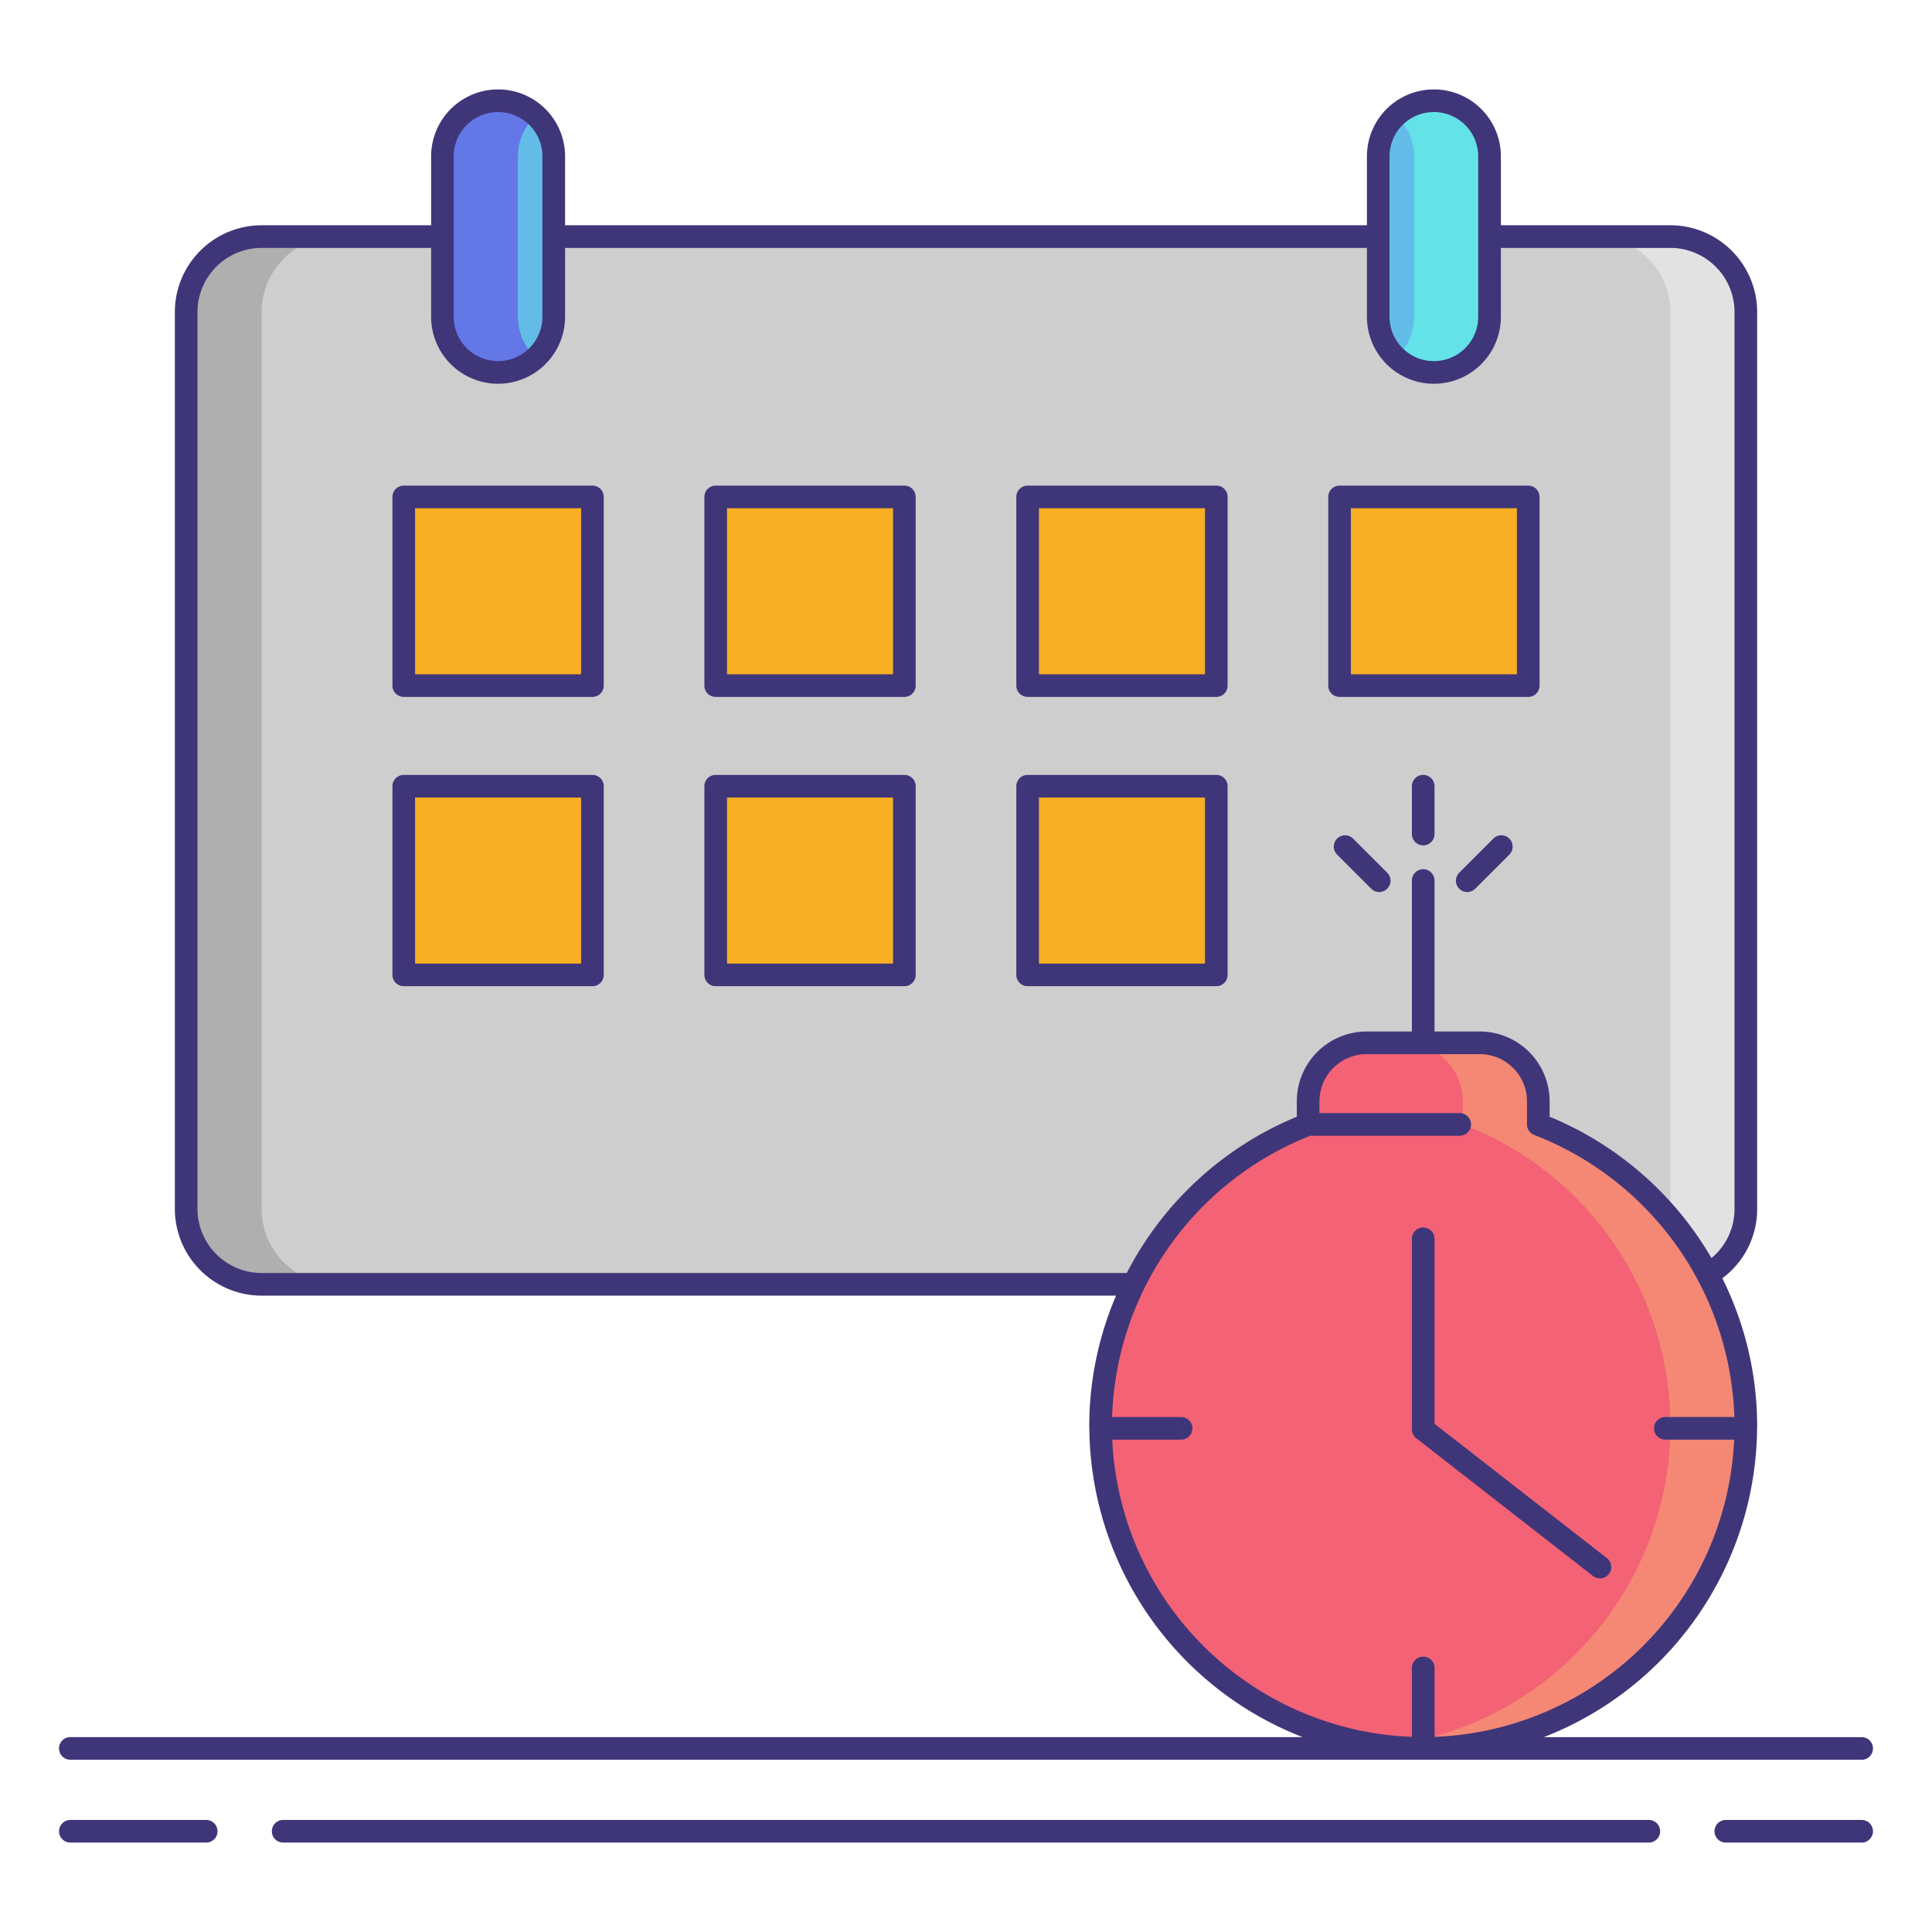 <svg xmlns="http://www.w3.org/2000/svg" viewBox="0 0 256 256"><title>icons_</title><rect x="24.667" y="31.348" width="206.667" height="138.831" rx="10" ry="10" fill="#cecece"/><path d="M34.667,160.179V41.348a10,10,0,0,1,10-10h-10a10,10,0,0,0-10,10V160.179a10,10,0,0,0,10,10h10A10,10,0,0,1,34.667,160.179Z" fill="#afafaf"/><path d="M221.333,160.179V41.348a10,10,0,0,0-10-10h10a10,10,0,0,1,10,10V160.179a10,10,0,0,1-10,10h-10A10,10,0,0,0,221.333,160.179Z" fill="#e2e2e2"/><rect x="53.5" y="65.846" width="25" height="25" fill="#f8af23"/><rect x="94.833" y="65.846" width="25" height="25" fill="#f8af23"/><rect x="136.167" y="65.846" width="25" height="25" fill="#f8af23"/><rect x="177.5" y="65.846" width="25" height="25" fill="#f8af23"/><rect x="53.5" y="104.179" width="25" height="25" fill="#f8af23"/><rect x="94.833" y="104.179" width="25" height="25" fill="#f8af23"/><rect x="136.167" y="104.179" width="25" height="25" fill="#f8af23"/><rect x="58.625" y="13.348" width="14.75" height="36" rx="7.375" ry="7.375" fill="#63bce7"/><rect x="182.625" y="13.348" width="14.75" height="36" rx="7.375" ry="7.375" fill="#63bce7"/><path d="M190,13.348a7.34,7.34,0,0,0-5,1.965,7.348,7.348,0,0,1,2.375,5.41v21.25A7.348,7.348,0,0,1,185,47.383a7.367,7.367,0,0,0,12.375-5.411V20.723A7.375,7.375,0,0,0,190,13.348Z" fill="#63e2e7"/><path d="M66,13.348a7.34,7.34,0,0,1,5,1.965,7.348,7.348,0,0,0-2.375,5.41v21.25A7.348,7.348,0,0,0,71,47.383a7.367,7.367,0,0,1-12.375-5.411V20.723A7.375,7.375,0,0,1,66,13.348Z" fill="#6377e7"/><path d="M203.833,148.991v-3.062a7.75,7.75,0,0,0-7.75-7.75h-15a7.75,7.75,0,0,0-7.75,7.75v3.062a42.75,42.75,0,1,0,30.5,0Z" fill="#f46275"/><path d="M203.833,148.99v-3.062a7.75,7.75,0,0,0-7.75-7.75h-10a7.75,7.75,0,0,1,7.75,7.75v3.062a42.746,42.746,0,0,1-10.25,82.388,43.22,43.22,0,0,0,5,.3,42.751,42.751,0,0,0,15.25-82.688Z" fill="#f48875"/><path d="M78.5,64.346h-25a1.5,1.5,0,0,0-1.5,1.5v25a1.5,1.5,0,0,0,1.5,1.5h25a1.5,1.5,0,0,0,1.5-1.5v-25A1.5,1.5,0,0,0,78.5,64.346Zm-1.5,25H55v-22H77Z" fill="#3f3679"/><path d="M119.833,64.346h-25a1.5,1.5,0,0,0-1.5,1.5v25a1.5,1.5,0,0,0,1.5,1.5h25a1.5,1.5,0,0,0,1.5-1.5v-25A1.5,1.5,0,0,0,119.833,64.346Zm-1.5,25h-22v-22h22Z" fill="#3f3679"/><path d="M136.167,92.346h25a1.5,1.5,0,0,0,1.5-1.5v-25a1.5,1.5,0,0,0-1.5-1.5h-25a1.5,1.5,0,0,0-1.5,1.5v25A1.5,1.5,0,0,0,136.167,92.346Zm1.5-25h22v22h-22Z" fill="#3f3679"/><path d="M177.5,92.346h25a1.5,1.5,0,0,0,1.5-1.5v-25a1.5,1.5,0,0,0-1.5-1.5h-25a1.5,1.5,0,0,0-1.5,1.5v25A1.5,1.5,0,0,0,177.5,92.346Zm1.5-25h22v22H179Z" fill="#3f3679"/><path d="M78.5,102.679h-25a1.5,1.5,0,0,0-1.5,1.5v25a1.5,1.5,0,0,0,1.5,1.5h25a1.5,1.5,0,0,0,1.5-1.5v-25A1.5,1.5,0,0,0,78.5,102.679Zm-1.5,25H55v-22H77Z" fill="#3f3679"/><path d="M119.833,102.679h-25a1.5,1.5,0,0,0-1.5,1.5v25a1.5,1.5,0,0,0,1.5,1.5h25a1.5,1.5,0,0,0,1.5-1.5v-25A1.5,1.5,0,0,0,119.833,102.679Zm-1.5,25h-22v-22h22Z" fill="#3f3679"/><path d="M162.667,129.179v-25a1.5,1.5,0,0,0-1.5-1.5h-25a1.5,1.5,0,0,0-1.5,1.5v25a1.5,1.5,0,0,0,1.5,1.5h25A1.5,1.5,0,0,0,162.667,129.179Zm-3-1.5h-22v-22h22Z" fill="#3f3679"/><path d="M188.583,102.679a1.5,1.5,0,0,0-1.5,1.5v6.334a1.5,1.5,0,0,0,3,0v-6.334A1.5,1.5,0,0,0,188.583,102.679Z" fill="#3f3679"/><path d="M197.854,111.14l-4.479,4.479a1.5,1.5,0,1,0,2.121,2.121l4.479-4.479a1.5,1.5,0,1,0-2.121-2.121Z" fill="#3f3679"/><path d="M179.313,111.14a1.5,1.5,0,1,0-2.121,2.121l4.479,4.479a1.5,1.5,0,1,0,2.121-2.121Z" fill="#3f3679"/><path d="M187.661,190.576l23.417,18.25a1.5,1.5,0,1,0,1.844-2.367l-22.839-17.8V164.143a1.5,1.5,0,0,0-3,0v25.25A1.5,1.5,0,0,0,187.661,190.576Z" fill="#3f3679"/><path d="M27.323,241.152h-18a1.5,1.5,0,0,0,0,3h18a1.5,1.5,0,1,0,0-3Z" fill="#3f3679"/><path d="M246.68,241.152h-18a1.5,1.5,0,0,0,0,3h18a1.5,1.5,0,0,0,0-3Z" fill="#3f3679"/><path d="M218.479,241.152H37.521a1.5,1.5,0,0,0,0,3H218.479a1.5,1.5,0,0,0,0-3Z" fill="#3f3679"/><path d="M9.32,233.179H246.68a1.5,1.5,0,0,0,0-3H204.568a44.312,44.312,0,0,0,28.254-40.8c0-.038.011-.074.011-.112,0-.023-.006-.044-.007-.067,0-.089.007-.177.007-.267a44,44,0,0,0-4.616-19.558,11.394,11.394,0,0,0,4.616-9.192V41.348a11.513,11.513,0,0,0-11.5-11.5H198.875V20.723a8.875,8.875,0,0,0-17.75,0v9.125H74.875V20.723a8.875,8.875,0,0,0-17.75,0v9.125H34.667a11.513,11.513,0,0,0-11.5,11.5V160.179a11.513,11.513,0,0,0,11.5,11.5H147.883a43.907,43.907,0,0,0-3.55,17.25c0,.089.006.178.007.267,0,.022-.007.044-.007.067,0,.039.009.074.011.112a44.312,44.312,0,0,0,28.254,40.8H9.32a1.5,1.5,0,0,0,0,3Zm174.8-212.456a5.875,5.875,0,0,1,11.75,0v21.25a5.875,5.875,0,0,1-11.75,0Zm-124,0a5.875,5.875,0,0,1,11.75,0v21.25a5.875,5.875,0,0,1-11.75,0ZM34.667,168.679a8.51,8.51,0,0,1-8.5-8.5V41.348a8.51,8.51,0,0,1,8.5-8.5H57.125v9.125a8.875,8.875,0,0,0,17.75,0V32.848h106.25v9.125a8.875,8.875,0,0,0,17.75,0V32.848h22.458a8.51,8.51,0,0,1,8.5,8.5V160.179a8.428,8.428,0,0,1-3.055,6.519,44.377,44.377,0,0,0-21.445-18.727v-2.042a9.26,9.26,0,0,0-9.25-9.25h-6v-20a1.5,1.5,0,1,0-3,0v20h-6a9.26,9.26,0,0,0-9.25,9.25v2.042A44.433,44.433,0,0,0,149.3,168.679ZM147.38,190.763h9.12a1.5,1.5,0,0,0,0-3h-9.144a41.5,41.5,0,0,1,26.269-37.272h19.793a1.5,1.5,0,0,0,0-3H174.833v-1.562a6.257,6.257,0,0,1,6.25-6.25h15a6.257,6.257,0,0,1,6.25,6.25v3.062a1.5,1.5,0,0,0,.965,1.4,41.5,41.5,0,0,1,26.512,37.371h-9.143a1.5,1.5,0,0,0,0,3h9.12a41.294,41.294,0,0,1-39.7,39.378v-9.128a1.5,1.5,0,0,0-3,0v9.128A41.294,41.294,0,0,1,147.38,190.763Z" fill="#3f3679"/></svg>